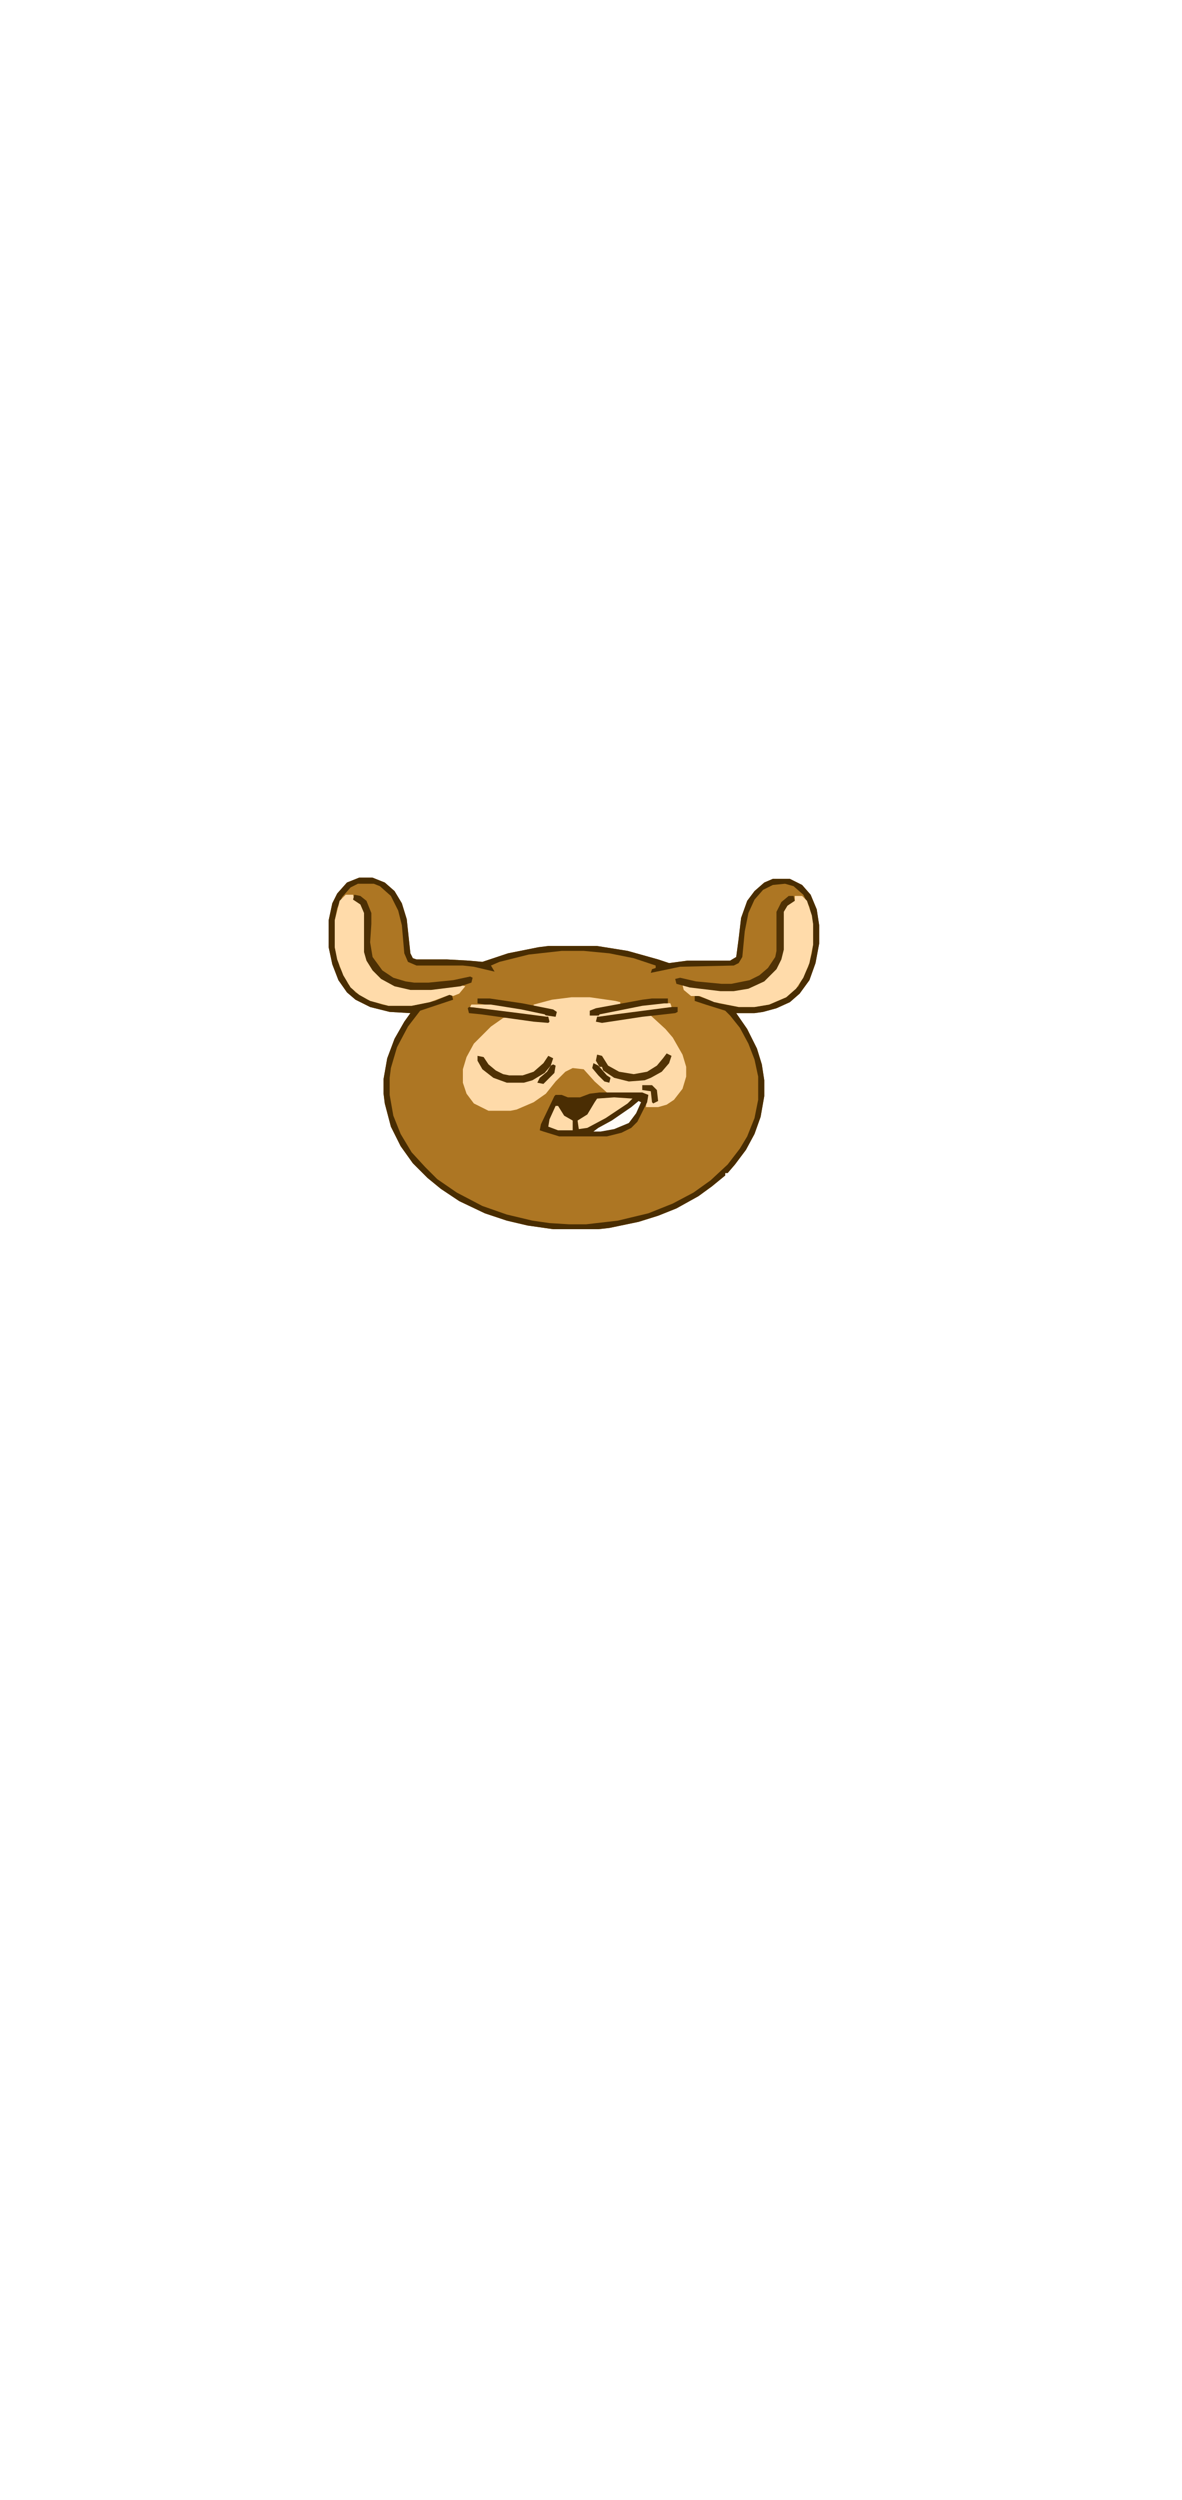 <?xml version="1.0" encoding="UTF-8"?>
<svg version="1.1" viewBox="0 0 968 2048" width="1400" height="2960" xmlns="http://www.w3.org/2000/svg">
<path transform="translate(294,719)" d="m0 0h11l10 4 8 7 6 10 4 13 3 28 2 4 3 1h25l18 1 11 1 21-7 25-5 8-1h40l25 4 25 7 9 3 15-2h35l5-3 2-15 2-17 5-14 6-8 8-7 7-3h14l10 5 7 8 5 12 2 13v15l-3 16-5 14-8 11-8 7-11 5-11 3-7 1h-15l9 13 8 16 4 13 2 13v13l-3 17-5 14-7 13-9 12-6 7h-2v2l-11 9-11 8-18 10-15 6-16 5-24 5-9 1h-37l-21-3-17-4-18-6-21-10-15-10-11-9-12-12-10-14-8-16-5-19-1-8v-12l3-17 6-16 8-14 5-7-17-1-16-4-12-6-7-6-7-10-5-13-3-14v-22l3-14 4-8 8-9z" fill="#AD7623"/>
<path transform="translate(468,817)" d="m0 0h15l21 3 4 1v2l-24 5-1 3h7l36-7 18-2h5l1 3-46 6-15 3v3l16-2 21-3h7l12 11 6 7 8 14 3 10v8l-3 10-7 9-6 4-7 2h-10l1-10-4-1-29-1-10-9-9-10-9-1-6 3-8 8-8 10-10 7-14 6-5 1h-18l-12-6-6-8-3-9v-11l3-10 6-11 14-14 10-7 5-1 26 4h6v-3l-24-4-40-5 1-2h16l25 4 25 5h3v-3l-13-3-5-1v-2l15-4z" fill="#FEDAA9"/>
<path transform="translate(294,719)" d="m0 0h11l10 4 8 7 6 10 4 13 3 28 2 4 3 1h25l18 1 11 1 21-7 25-5 8-1h40l25 4 25 7 9 3 15-2h35l5-3 2-15 2-17 5-14 6-8 8-7 7-3h14l10 5 7 8 5 12 2 13v15l-3 16-5 14-8 11-8 7-11 5-11 3-7 1h-15l9 13 8 16 4 13 2 13v13l-3 17-5 14-7 13-9 12-6 7h-2v2l-11 9-11 8-18 10-15 6-16 5-24 5-9 1h-37l-21-3-17-4-18-6-21-10-15-10-11-9-12-12-10-14-8-16-5-19-1-8v-12l3-17 6-16 8-14 5-7-17-1-16-4-12-6-7-6-7-10-5-13-3-14v-22l3-14 4-8 8-9zm-1 5-6 3-7 8-4 9-2 10v22l4 16 7 14 6 7 10 6 12 4 5 1h19l19-4 12-5h2l1 4-27 9-10 13-9 17-5 17-1 8v14l3 17 6 15 9 15 11 12 10 10 16 11 21 11 20 7 21 5 14 2 16 1h14l26-3 25-6 20-8 17-9 14-10 14-13 10-13 6-10 6-15 3-15v-19l-3-14-5-13-7-13-8-10-4-4-16-5-9-3v-5l20 7 16 3h13l12-2 14-6 10-9 8-16 3-11 1-7v-17l-3-14-5-10-8-7-7-2-10 1-8 4-7 8-5 11-3 15-2 21-3 5-4 2-44 1-24 5 1-3 3-1v-2l-18-6-20-4-21-2h-18l-27 3-24 6-7 3 3 5-17-4-9-1h-38l-7-3-3-7-2-23-3-12-6-12-9-8-5-2z" fill="#492D02"/>
<path transform="translate(283,733)" d="m0 0h6l1 4 6 4 3 7v32l4 11 9 10 14 7 10 2h17l24-3 4 1-5 6-5 2-3-1-16 6-15 3h-19l-15-4-9-5-7-6-6-10-5-13-2-10v-22l4-16z" fill="#FFDBAA"/>
<path transform="translate(651,734)" d="m0 0h6l4 4 4 12 1 7v17l-3 15-5 12-6 9-8 7-14 6-12 2h-13l-20-4-12-5h-7l-6-5-1-4 20 3 11 1h11l15-3 11-6 8-8 5-10 1-6v-31l4-6 4-3h2z" fill="#FFDBAA"/>
<path transform="translate(491,895)" d="m0 0h35l5 2-1 6-8 16-5 5-8 4-12 3h-39l-13-4-3-1 1-5 11-23 1-1h5l5 2h10l8-3z" fill="#4A2D03"/>
<path transform="translate(646,734)" d="m0 0h4l1 4-6 4-3 5v31l-2 8-4 8-10 10-13 6-12 2h-11l-25-3-11-3-1-4 4-1 13 3 21 2h8l15-3 8-4 7-6 6-9 1-5v-32l4-8z" fill="#503205"/>
<path transform="translate(290,733)" d="m0 0 5 1 5 4 4 10v9l-1 15 2 12 8 11 9 6 10 3 7 1h12l20-2 14-3 2 1-1 4-9 3-24 3h-17l-13-3-11-6-7-7-5-8-2-7v-32l-3-7-6-4z" fill="#4D3004"/>
<path transform="translate(503,899)" d="m0 0 15 1-4 4-18 12-15 8-7 1-1-7 8-5 6-10 2-3z" fill="#FFDBAA"/>
<path transform="translate(546,863)" d="m0 0 4 2-2 6-6 7-9 5-5 2-13 1-12-3-9-6-1-3h-2l-3-5 1-5 4 1 5 8 9 5 12 2 11-2 8-5 5-6z" fill="#523305"/>
<path transform="translate(391,865)" d="m0 0 5 1 4 6 6 5 6 3 5 1h11l9-3 8-7 4-6 4 2-2 6-5 6-10 6-7 2h-14l-11-4-9-7-4-7z" fill="#4F3104"/>
<path transform="translate(384,825)" d="m0 0 17 1 38 5 10 2 1 4-1 1-12-1-43-6-10-1-1-4z" fill="#4B2E03"/>
<path transform="translate(543,825)" d="m0 0h12v4l-2 1-27 3-33 5-5-1 1-4 15-3z" fill="#4B2E03"/>
<path transform="translate(391,818)" d="m0 0h10l27 4 25 5 3 2-1 4-14-2-19-4-31-5z" fill="#492D02"/>
<path transform="translate(534,818)" d="m0 0h13v4l-3 1-24 3-30 6h-7v-4l5-2 38-7z" fill="#4B2E03"/>
<path transform="translate(523,902)" d="m0 0 2 1-4 9-6 8-12 5-11 2h-6l4-3 11-6 16-11z" fill="#FFFCF9"/>
<path transform="translate(455,906)" d="m0 0h2l5 8 7 4v8h-12l-8-3 1-6z" fill="#FFDBAA"/>
<path transform="translate(544,822)" d="m0 0h5l1 3-46 6-14 2 1-2 35-7z" fill="#FFDBAA"/>
<path transform="translate(386,823)" d="m0 0h16l25 4 19 4 2 2-23-3-40-5z" fill="#FFDBAA"/>
<path transform="translate(526,889)" d="m0 0h8l4 4 1 9-4 2-1-1-1-9-7-1z" fill="#513305"/>
<path transform="translate(486,871)" d="m0 0 4 2 7 8 3 2-1 4-4-1-5-5-5-6z" fill="#492D02"/>
<path transform="translate(453,872)" d="m0 0 2 1-1 6-9 9-5-1 2-4 6-5 3-5z" fill="#4C2F03"/>
</svg>
